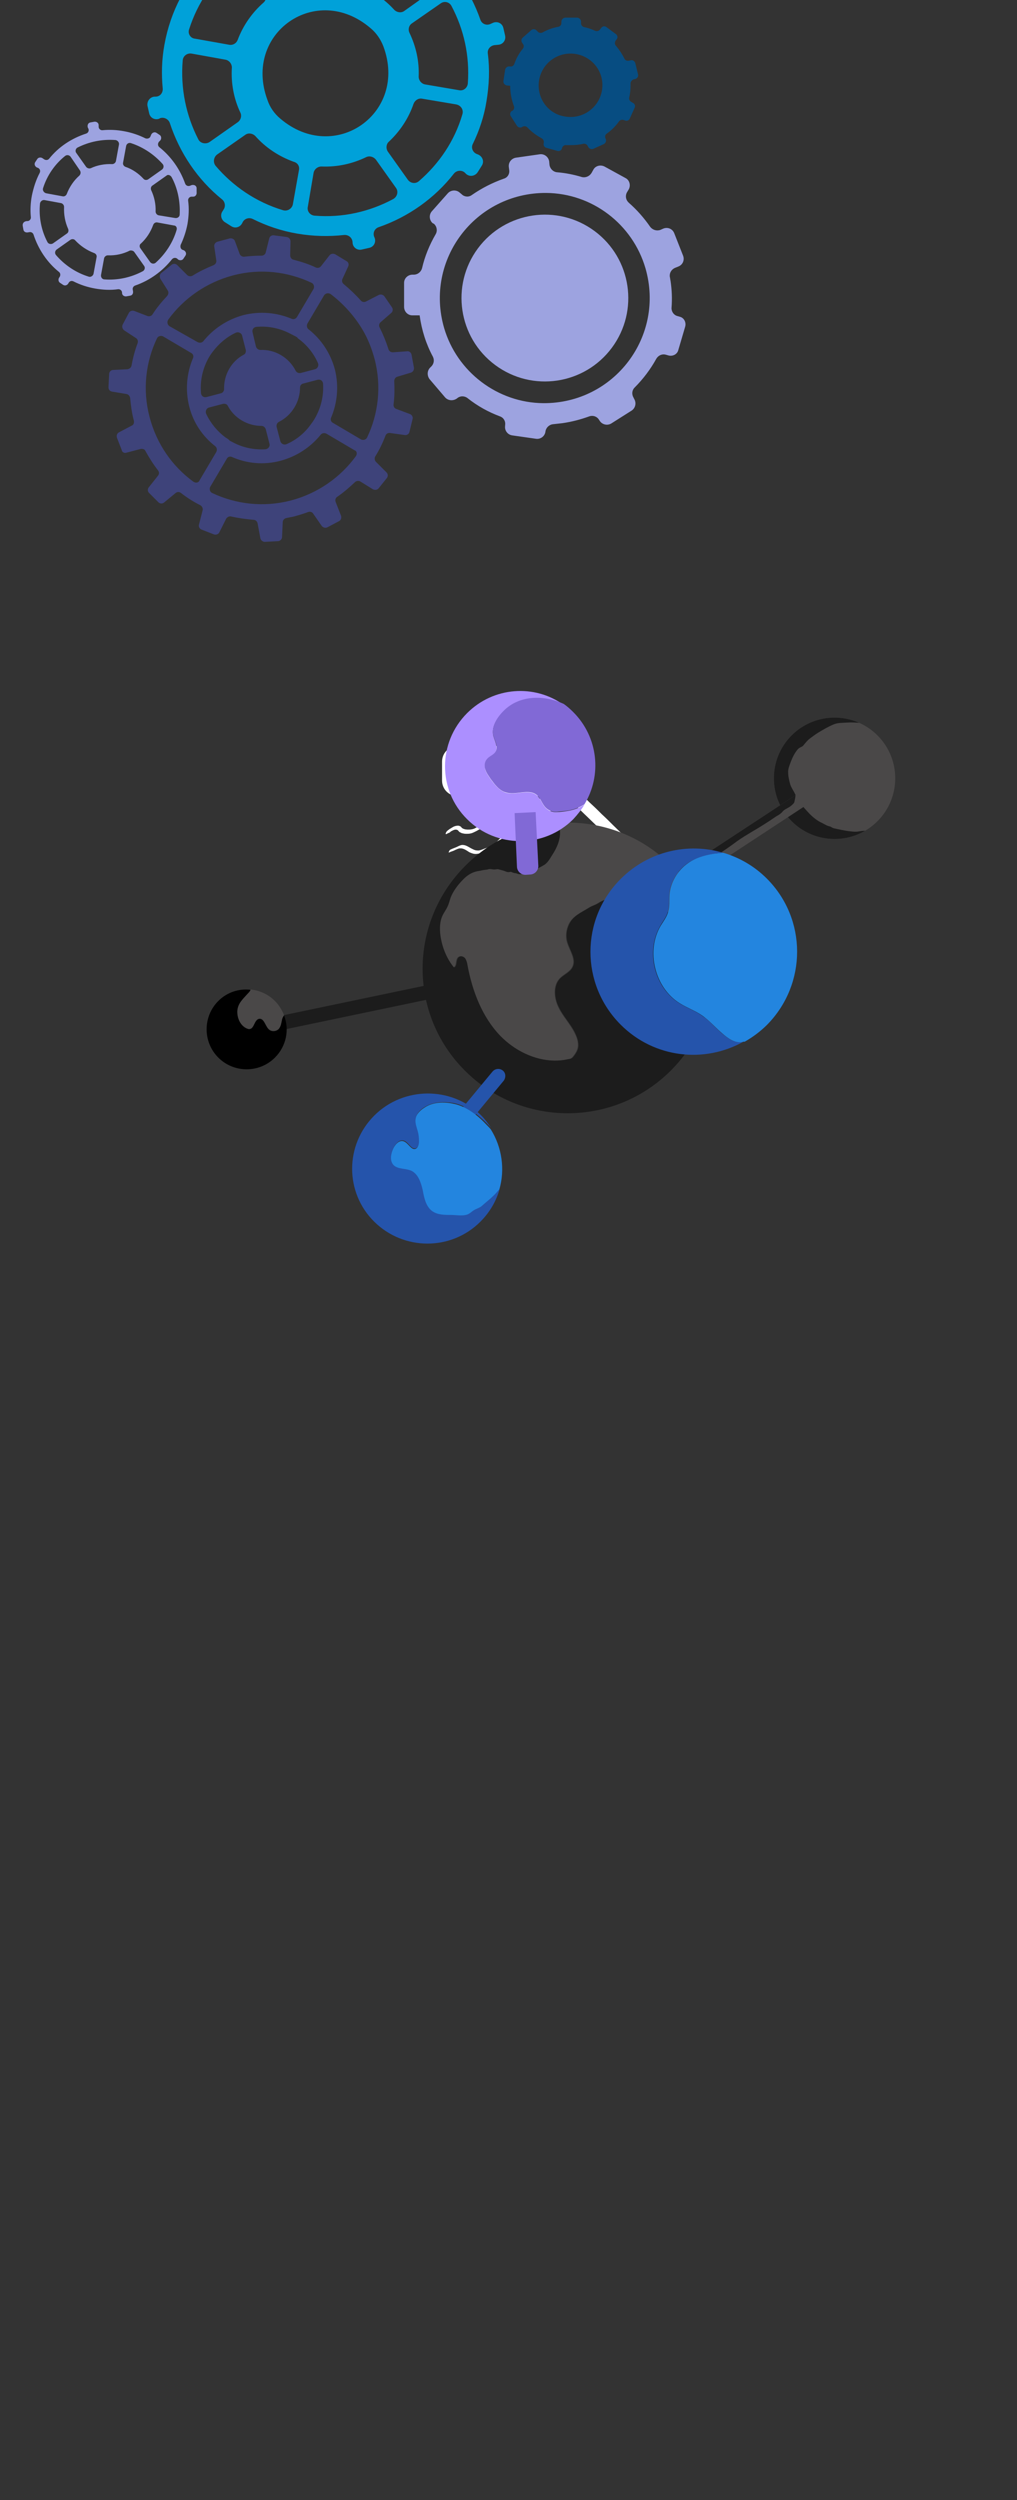 <?xml version="1.0" encoding="UTF-8" standalone="no"?>
<svg
   xmlns:dc="http://purl.org/dc/elements/1.1/"
   xmlns:cc="http://creativecommons.org/ns#"
   xmlns:rdf="http://www.w3.org/1999/02/22-rdf-syntax-ns#"
   xmlns:svg="http://www.w3.org/2000/svg"
   xmlns="http://www.w3.org/2000/svg"
   xmlns:xlink="http://www.w3.org/1999/xlink"
   xmlns:sodipodi="http://sodipodi.sourceforge.net/DTD/sodipodi-0.dtd"
   xmlns:inkscape="http://www.inkscape.org/namespaces/inkscape"
   viewBox="0 0 300 737.3"
   xml:space="preserve"
   version="1.1"
   id="svg388"
   sodipodi:docname="scienceTL.svg"
   width="300"
   height="737.3"
   inkscape:version="0.92.4 (5da689c313, 2019-01-14)"><rect x="0" y="0" width="300" height="737.3" fill="#333333" stroke="none"/><defs
     id="defs392" /><sodipodi:namedview
     pagecolor="#ffffff"
     bordercolor="#666666"
     borderopacity="1"
     objecttolerance="10"
     gridtolerance="10"
     guidetolerance="10"
     inkscape:pageopacity="0"
     inkscape:pageshadow="2"
     inkscape:window-width="1920"
     inkscape:window-height="1016"
     id="namedview390"
     showgrid="false"
     inkscape:zoom="0.9650482"
     inkscape:cx="725.48624"
     inkscape:cy="338.94736"
     inkscape:window-x="0"
     inkscape:window-y="36"
     inkscape:window-maximized="1"
     inkscape:current-layer="LH_Graphic" /><style
     id="style2">.st0{fill:#ededed;stroke:#25c7a1;stroke-miterlimit:10}.st1{fill:#2d75be}.st2{fill:#555d68}.st3{fill:#fff;stroke:#555d68;stroke-miterlimit:10}.st4{fill:#ededed}.st5{fill:#223242}.st10{fill:#009dd6}.st12{opacity:.49;fill:#01528a}.st13{opacity:.5;fill:#bae2f7}.st14{fill:#9da3e0}.st15{fill:#3e437a}.st16{fill:#00a1d9}.st17{fill:#074d82}.st19{fill:#7776ab}.st23{fill:#ba4044}.st24,.st25{fill:#fff}.st25{stroke:#fff;stroke-width:3.135;stroke-miterlimit:10}.st29{fill:#0971b7}.st32{fill-rule:evenodd;clip-rule:evenodd}.st32,.st33{fill:#c6d9fa}.st36,.st38{fill-rule:evenodd;clip-rule:evenodd;fill:#fff}.st38{fill:#1c1c1c}.st40{fill:#4a4848}.st43{fill:#2554ab}.st44{fill:#2385df}.st45{fill-rule:evenodd;clip-rule:evenodd;fill:#8169d6}.st46{fill:#ac8fff}.st52{fill:#61cfed}.st53{fill:#063169}.st54{fill:#007d3b}.st57{fill:#1652a1}.st59{fill:#e6e6e6}</style><g
     id="LH_Graphic"><path
       class="st14"
       d="m 127.7,105.2 c 0.5,1 0.3,2.2 -0.6,3 l -0.1,0.1 c -1,0.9 -1.1,2.4 -0.3,3.5 l 4.6,5.4 c 0.9,1 2.4,1.1 3.5,0.3 0.9,-0.8 2.2,-0.8 3.1,-0.1 2.9,2.3 6.1,4.1 9.6,5.4 1.1,0.4 1.7,1.5 1.5,2.6 v 0.2 c -0.2,1.3 0.7,2.6 2.1,2.8 l 7,1 c 1.3,0.2 2.6,-0.7 2.8,-2.1 v -0.1 c 0.2,-1.1 1.1,-2 2.3,-2.1 l 2.7,-0.3 c 2.8,-0.4 5.4,-1.1 7.9,-2 1.1,-0.4 2.3,0 2.9,1 l 0.2,0.3 c 0.7,1.1 2.2,1.5 3.4,0.8 l 6,-3.8 c 1.1,-0.7 1.5,-2.2 0.8,-3.4 l -0.2,-0.4 c -0.6,-1 -0.5,-2.2 0.3,-3 2.5,-2.5 4.7,-5.4 6.4,-8.5 0.6,-1 1.7,-1.5 2.8,-1.2 l 0.7,0.2 c 1.3,0.4 2.7,-0.3 3,-1.6 l 2,-6.8 c 0.4,-1.3 -0.3,-2.7 -1.6,-3 l -0.7,-0.2 c -1.1,-0.3 -1.8,-1.4 -1.7,-2.5 0.2,-2.6 0.1,-5.2 -0.3,-7.9 -0.1,-0.4 -0.1,-0.7 -0.2,-1.1 -0.2,-1.1 0.4,-2.2 1.5,-2.7 l 1,-0.4 c 1.3,-0.5 1.9,-1.9 1.4,-3.2 l -2.6,-6.6 c -0.5,-1.3 -1.9,-1.9 -3.2,-1.4 l -0.9,0.4 c -1.1,0.4 -2.3,0 -3,-0.9 -1.8,-2.6 -3.9,-5 -6.3,-7.1 -0.9,-0.8 -1.1,-2 -0.6,-3 l 0.6,-1 c 0.6,-1.2 0.2,-2.7 -1,-3.3 l -6.2,-3.4 c -1.2,-0.6 -2.7,-0.2 -3.3,1 l -0.5,0.9 c -0.6,1 -1.8,1.5 -2.9,1.2 -2.3,-0.7 -4.8,-1.2 -7.3,-1.4 -1.1,-0.1 -2,-1 -2.2,-2.1 L 162,47.6 c -0.2,-1.3 -1.4,-2.3 -2.8,-2.1 l -7,1 c -1.3,0.2 -2.3,1.4 -2.1,2.8 l 0.1,0.8 c 0.2,1.2 -0.5,2.3 -1.6,2.6 -3.4,1.2 -6.5,2.8 -9.4,4.8 -0.9,0.7 -2.2,0.6 -3,-0.2 l -0.6,-0.5 c -1,-0.9 -2.6,-0.8 -3.5,0.2 l -4.7,5.3 c -0.9,1 -0.8,2.6 0.2,3.5 L 128,66 c 0.9,0.8 1.1,2.1 0.5,3.1 -1.8,3.1 -3.2,6.5 -4,10 -0.3,1.1 -1.3,1.9 -2.4,1.9 h -0.4 c -1.4,0 -2.5,1.1 -2.5,2.4 v 7.1 c 0,1.4 1.1,2.5 2.4,2.5 h 2.2 v 0.1 c 0.6,4.3 1.9,8.4 3.9,12.1 z m 3.3,-8.5 c -5.8,-20.1 9.2,-39.9 30.1,-39.8 13.6,0.1 25.5,9.2 29.3,22.2 5.8,20.1 -9.2,39.9 -30.1,39.8 -13.5,-0.1 -25.5,-9.2 -29.3,-22.2 z"
       id="path253"
       inkscape:connector-curvature="0"
       style="fill:#9da3e0" /><circle
       transform="rotate(-53.453,160.72,87.865)"
       class="st14"
       cx="160.7"
       cy="87.9"
       r="24.6"
       id="circle255"
       style="fill:#9da3e0" /><path
       class="st15"
       d="m 37.3,133.5 4.2,-1.1 c 0.6,-0.1 1.2,0.1 1.4,0.6 1.1,2 2.3,3.9 3.7,5.7 0.4,0.5 0.4,1.1 0,1.6 l -2.7,3.4 c -0.4,0.5 -0.4,1.2 0.1,1.7 l 2.7,2.7 c 0.5,0.5 1.2,0.5 1.7,0.1 l 3.4,-2.8 c 0.5,-0.4 1.1,-0.4 1.6,0 1.8,1.4 3.7,2.6 5.7,3.6 0.5,0.3 0.8,0.9 0.7,1.4 l -1.1,4.3 c -0.2,0.6 0.2,1.3 0.8,1.5 l 3.6,1.4 c 0.6,0.2 1.3,0 1.6,-0.6 l 2,-4 c 0.3,-0.5 0.9,-0.8 1.4,-0.7 2.2,0.5 4.4,0.8 6.7,1 0.6,0 1.1,0.5 1.2,1.1 l 0.8,4.3 c 0.1,0.6 0.7,1.1 1.3,1.1 l 3.9,-0.2 c 0.6,0 1.2,-0.6 1.2,-1.2 l 0.2,-4.4 c 0,-0.6 0.5,-1.1 1,-1.2 0.8,-0.2 1.6,-0.3 2.4,-0.5 1.4,-0.4 2.8,-0.8 4.1,-1.3 0.6,-0.2 1.2,0 1.5,0.5 l 2.5,3.6 c 0.4,0.5 1.1,0.7 1.7,0.4 l 3.4,-1.8 c 0.6,-0.3 0.8,-1 0.6,-1.6 L 99,148 c -0.2,-0.6 0,-1.2 0.5,-1.5 1.9,-1.3 3.6,-2.8 5.2,-4.3 0.4,-0.4 1.1,-0.5 1.6,-0.2 l 3.7,2.3 c 0.6,0.3 1.3,0.2 1.7,-0.3 l 2.4,-3 c 0.4,-0.5 0.4,-1.2 -0.1,-1.7 l -3.1,-3.1 c -0.4,-0.4 -0.5,-1.1 -0.2,-1.6 1.2,-1.9 2.2,-4 3,-6.1 0.2,-0.6 0.8,-0.9 1.4,-0.8 l 4.3,0.6 c 0.6,0.1 1.3,-0.3 1.4,-1 l 0.9,-3.7 c 0.2,-0.6 -0.2,-1.3 -0.8,-1.5 l -4,-1.5 c -0.6,-0.2 -0.9,-0.8 -0.8,-1.4 0.3,-2.2 0.3,-4.5 0.2,-6.8 0,-0.6 0.3,-1.1 0.9,-1.3 l 4,-1.2 c 0.6,-0.2 1,-0.8 0.9,-1.5 l -0.7,-3.8 c -0.1,-0.6 -0.7,-1.1 -1.3,-1 l -4.2,0.3 c -0.6,0 -1.1,-0.3 -1.3,-0.9 -0.7,-2.2 -1.6,-4.4 -2.6,-6.4 -0.3,-0.5 -0.2,-1.2 0.3,-1.6 l 3.1,-2.7 c 0.5,-0.4 0.6,-1.2 0.2,-1.7 l -2.2,-3.2 C 113,86.9 112.3,86.7 111.7,87 l -3.7,1.9 c -0.5,0.3 -1.2,0.2 -1.6,-0.3 -1.5,-1.7 -3.2,-3.3 -5,-4.8 -0.5,-0.4 -0.6,-1 -0.4,-1.5 l 1.7,-3.7 C 103,78 102.8,77.3 102.2,77 l -3.3,-2 c -0.6,-0.3 -1.3,-0.2 -1.7,0.3 l -2.5,3.2 c -0.4,0.5 -1,0.6 -1.5,0.4 -2.1,-1 -4.3,-1.7 -6.6,-2.3 -0.6,-0.1 -1,-0.7 -1,-1.3 l 0.1,-4.1 c 0,-0.7 -0.5,-1.2 -1.1,-1.3 l -3.8,-0.5 c -0.6,-0.1 -1.3,0.3 -1.4,1 l -1,4 c -0.1,0.6 -0.7,1 -1.2,1 -1.7,0 -3.4,0.1 -5.1,0.3 -0.6,0.1 -1.2,-0.3 -1.4,-0.8 l -1.4,-3.8 c -0.2,-0.6 -0.9,-0.9 -1.5,-0.8 l -3.7,1 c -0.6,0.2 -1,0.8 -0.9,1.4 l 0.6,4.1 c 0.1,0.6 -0.2,1.1 -0.8,1.4 -2.2,0.9 -4.3,1.9 -6.2,3.1 -0.5,0.3 -1.2,0.2 -1.6,-0.2 l -2.9,-2.9 c -0.5,-0.5 -1.2,-0.5 -1.7,-0.1 l -3,2.4 c -0.5,0.4 -0.6,1.1 -0.3,1.7 l 2.2,3.5 c 0.3,0.5 0.2,1.1 -0.2,1.6 -1.6,1.7 -3.1,3.5 -4.3,5.4 -0.3,0.5 -1,0.7 -1.5,0.5 l -3.9,-1.5 c -0.6,-0.2 -1.3,0 -1.6,0.6 l -1.8,3.4 c -0.3,0.6 -0.1,1.3 0.4,1.7 l 3.5,2.3 c 0.5,0.3 0.7,0.9 0.5,1.5 -0.8,2.1 -1.4,4.4 -1.8,6.6 -0.1,0.6 -0.6,1 -1.2,1.1 l -4.2,0.2 c -0.7,0 -1.2,0.6 -1.2,1.2 l -0.2,3.9 c 0,0.7 0.4,1.2 1.1,1.3 l 4.2,0.7 c 0.6,0.1 1,0.6 1.1,1.2 0.2,2.2 0.5,4.5 1.1,6.7 0.1,0.6 -0.1,1.2 -0.6,1.4 l -3.8,2 c -0.6,0.3 -0.8,1 -0.6,1.6 l 1.4,3.6 c 0.1,0.7 0.8,1 1.4,0.8 z M 66.5,129 c -2.4,-1.8 -4.4,-4.2 -5.7,-7 -0.3,-0.7 0.1,-1.6 0.8,-1.8 l 4.2,-1.1 c 0.6,-0.1 1.2,0.1 1.4,0.6 1.9,3.6 5.8,5.9 9.9,5.9 0.6,0 1.1,0.4 1.3,1 l 1.1,4.3 c 0.2,0.8 -0.4,1.5 -1.2,1.6 -3.1,0.2 -6.2,-0.4 -8.9,-1.7 -0.1,-0.1 -0.3,-0.1 -0.4,-0.2 -0.1,-0.1 -0.3,-0.1 -0.4,-0.2 -0.1,-0.1 -0.2,-0.1 -0.4,-0.2 -0.1,-0.1 -0.2,-0.1 -0.4,-0.2 -0.3,-0.4 -0.8,-0.7 -1.3,-1 z m 18,2 c -0.7,0.3 -1.6,-0.1 -1.8,-0.9 l -1.1,-4.2 c -0.1,-0.6 0.1,-1.2 0.7,-1.5 3.8,-1.9 6.2,-5.9 6.2,-10.1 0,-0.6 0.4,-1.1 1,-1.2 l 4.2,-1.1 c 0.8,-0.2 1.5,0.3 1.6,1.1 0.2,3.1 -0.4,6.2 -1.7,8.9 -0.5,1.1 -1.1,2.1 -1.8,3 -1.8,2.6 -4.3,4.7 -7.3,6 z m 3.4,-31.2 c 2.5,1.8 4.6,4.3 5.9,7.3 0.3,0.7 -0.1,1.6 -0.9,1.8 l -4.2,1.1 c -0.6,0.1 -1.2,-0.1 -1.5,-0.7 -2,-3.9 -6.1,-6.3 -10.4,-6.1 -0.6,0 -1.1,-0.4 -1.3,-1 l -1,-4.2 c -0.2,-0.8 0.3,-1.5 1.1,-1.6 3.2,-0.3 6.4,0.3 9.2,1.6 l 1.2,0.6 c 0.1,0.1 0.3,0.1 0.4,0.2 0.1,0.1 0.2,0.1 0.4,0.2 0.1,0.1 0.2,0.1 0.4,0.2 0.1,0.1 0.2,0.2 0.4,0.2 0.1,0.2 0.2,0.3 0.3,0.4 z m -22.8,16.2 -4.2,1.1 c -0.8,0.2 -1.5,-0.3 -1.6,-1.1 -0.3,-3.2 0.3,-6.4 1.6,-9.2 0.5,-1.1 1.1,-2.1 1.8,-3 1.8,-2.4 4.1,-4.4 6.9,-5.7 0.7,-0.3 1.6,0.1 1.8,0.8 l 1.1,4.3 c 0.1,0.6 -0.1,1.2 -0.6,1.4 -3.7,2 -5.9,5.9 -5.8,10.2 0,0.5 -0.4,1.1 -1,1.2 z M 50,96.2 c -0.6,-0.4 -0.8,-1.2 -0.4,-1.9 4.5,-6.2 11.2,-11 19.2,-13.1 8,-2.1 16.1,-1.1 23.1,2.2 0.7,0.3 0.9,1.2 0.6,1.8 l -4.9,8.3 C 87.3,94 86.6,94.3 86,94 81.7,92.2 76.8,91.7 71.9,92.9 67,94.2 62.9,97 60,100.6 c -0.4,0.5 -1.1,0.6 -1.7,0.3 z m 57.1,1.3 c 1.5,2.6 2.6,5.4 3.4,8.4 2.1,8 1.1,16.2 -2.2,23.1 -0.3,0.7 -1.2,0.9 -1.8,0.6 l -8.3,-4.9 c -0.6,-0.3 -0.8,-1 -0.5,-1.6 1.8,-4.3 2.3,-9.2 1.1,-14.1 C 97.5,104.1 94.7,100 91,97.1 90.5,96.7 90.4,96 90.7,95.4 l 4.9,-8.3 c 0.4,-0.6 1.2,-0.8 1.9,-0.4 3.7,2.8 7.1,6.5 9.6,10.8 m -2.1,37 c -4.5,6.2 -11.2,11 -19.2,13.1 -8.1,2.1 -16.2,1.1 -23.2,-2.2 -0.7,-0.3 -0.9,-1.2 -0.6,-1.8 l 4.9,-8.3 c 0.3,-0.6 1,-0.8 1.6,-0.5 4.3,1.9 9.3,2.4 14.2,1.1 4.9,-1.3 9,-4.1 11.9,-7.7 0.4,-0.5 1.1,-0.6 1.7,-0.3 l 8.3,4.9 c 0.7,0.2 0.8,1.1 0.4,1.7 z m -47.9,7.6 c -6.2,-4.5 -10.9,-11.1 -13,-19.2 -2.1,-8 -1.1,-16.2 2.2,-23.1 0.3,-0.7 1.2,-0.9 1.8,-0.6 l 8.3,4.9 c 0.6,0.3 0.8,1 0.5,1.6 -1.8,4.3 -2.3,9.2 -1.1,14.1 1.2,4.9 4,8.9 7.7,11.8 0.5,0.4 0.6,1.1 0.3,1.7 l -4.9,8.3 c -0.3,0.8 -1.1,0.9 -1.8,0.5 z"
       id="path257"
       inkscape:connector-curvature="0"
       style="fill:#3e437a" /><path
       class="st16"
       d="m 43.5,31.2 0.5,2.2 c 0.3,1.4 1.7,2.1 3,1.6 l 0.1,-0.1 c 1.2,-0.5 2.6,0.2 3,1.4 2.9,8.8 8.2,16.7 15.4,22.5 1,0.8 1.1,2.3 0.3,3.2 v 0.1 c -0.9,1 -0.7,2.6 0.5,3.4 l 1.9,1.2 c 1.2,0.8 2.7,0.3 3.3,-1 0.5,-1.2 1.9,-1.7 3.1,-1.1 4,2 8.4,3.5 13.1,4.3 4.7,0.8 9.3,0.9 13.8,0.4 1.3,-0.1 2.4,0.8 2.5,2.1 v 0.2 c 0.1,1.4 1.4,2.3 2.7,2 l 2.2,-0.5 c 1.4,-0.3 2.1,-1.7 1.6,-3 l -0.1,-0.2 c -0.5,-1.2 0.1,-2.5 1.3,-2.9 8.7,-3 16.5,-8.5 22.2,-15.8 0.8,-1 2.3,-1.1 3.2,-0.3 l 0.4,0.4 c 1,0.9 2.6,0.7 3.4,-0.5 l 1.2,-1.9 c 0.8,-1.2 0.3,-2.7 -1,-3.3 l -0.5,-0.2 c -1.2,-0.5 -1.7,-1.9 -1.1,-3 1.9,-3.9 3.3,-8.1 4,-12.5 0.8,-4.8 1,-9.5 0.4,-14.1 -0.2,-1.3 0.8,-2.4 2.1,-2.5 l 1,-0.1 c 1.4,-0.1 2.3,-1.4 2,-2.7 l -0.5,-2.2 c -0.3,-1.4 -1.7,-2.1 -3,-1.6 l -0.9,0.4 c -1.2,0.5 -2.5,-0.1 -2.9,-1.3 -3,-8.6 -8.4,-16.3 -15.5,-22 -1,-0.8 -1.1,-2.3 -0.3,-3.2 l 0.8,-0.9 c 0.9,-1 0.7,-2.6 -0.5,-3.4 l -1.9,-1.2 c -1.2,-0.8 -2.7,-0.3 -3.3,1 l -0.5,1.1 c -0.5,1.2 -1.9,1.7 -3.1,1.1 -4,-2 -8.3,-3.4 -13,-4.2 -4.4,-0.8 -8.7,-0.9 -12.9,-0.5 -1.3,0.1 -2.4,-0.8 -2.4,-2.1 L 89,-29.6 c -0.1,-1.4 -1.4,-2.3 -2.7,-2.1 l -2.3,0.5 c -1.4,0.3 -2.1,1.7 -1.6,3 l 0.4,0.9 c 0.5,1.2 -0.2,2.6 -1.4,2.9 -8.7,2.8 -16.5,8 -22.4,15.1 -0.8,1 -2.3,1.1 -3.2,0.2 l -0.6,-0.5 c -1,-0.9 -2.6,-0.7 -3.4,0.5 l -1.2,1.9 c -0.8,1.2 -0.3,2.7 1,3.3 l 0.5,0.2 c 1.2,0.5 1.7,1.9 1.1,3.1 -2.2,4.2 -3.8,8.8 -4.7,13.8 -0.8,4.4 -0.9,8.7 -0.5,12.9 0.1,1.3 -0.8,2.4 -2.1,2.4 h -0.3 c -1.4,0.1 -2.3,1.4 -2.1,2.7 z M 55.8,8.6 c 2.5,-7.8 7.1,-14.5 13.2,-19.5 1,-0.8 2.5,-0.6 3.3,0.4 l 5.8,8.3 c 0.7,0.9 0.5,2.2 -0.4,3 -3.3,2.9 -6,6.7 -7.6,11 -0.4,1 -1.4,1.6 -2.5,1.4 L 57.5,11.4 C 56.2,11.3 55.3,9.9 55.8,8.6 Z m 26,-13 -5.9,-8.4 c -0.8,-1.1 -0.4,-2.7 0.8,-3.3 6.9,-3.5 14.7,-5.2 22.9,-4.4 1.3,0.1 2.2,1.3 2,2.6 l -1.8,10 c -0.2,1.1 -1.2,1.9 -2.3,1.8 -4.6,-0.3 -9,0.6 -13,2.4 -0.9,0.5 -2.1,0.2 -2.7,-0.7 z m 22.3,-2.4 1.8,-10.1 c 0.2,-1.3 1.6,-2.2 2.9,-1.8 7.6,2.4 14.2,6.9 19.2,12.7 0.9,1 0.7,2.5 -0.4,3.3 l -8.3,5.9 c -0.9,0.7 -2.2,0.5 -3,-0.3 -2.9,-3.2 -6.6,-5.7 -10.7,-7.2 -1.1,-0.4 -1.7,-1.5 -1.5,-2.5 z m 6.8,53.9 5.9,8.3 c 0.8,1.1 0.4,2.6 -0.8,3.3 -6.9,3.7 -14.9,5.6 -23.2,4.9 -1.3,-0.1 -2.3,-1.3 -2,-2.6 l 1.7,-10 c 0.2,-1.1 1.2,-1.9 2.3,-1.9 4.7,0.2 9.2,-0.8 13.3,-2.8 0.9,-0.4 2.1,-0.1 2.8,0.8 z m -22.7,3 -1.8,10.1 C 86.2,61.5 84.8,62.4 83.5,62 75.5,59.6 68.7,54.9 63.6,48.9 62.8,47.9 63,46.4 64,45.6 l 8.3,-5.8 c 0.9,-0.7 2.2,-0.5 3,0.3 3,3.4 6.9,6 11.3,7.6 1.2,0.3 1.8,1.3 1.6,2.4 z M 78.9,29.5 C 71.6,9.8 93.3,-5.4 109.3,8.3 c 1.7,1.4 3,3.3 3.8,5.4 C 120.4,33.4 98.7,48.6 82.7,35 80.9,33.5 79.6,31.6 78.9,29.5 Z M 133.2,1.8 c 3.6,6.8 5.4,14.6 4.8,22.8 -0.1,1.3 -1.3,2.3 -2.6,2 l -10,-1.7 c -1.1,-0.2 -1.9,-1.2 -1.9,-2.3 0.2,-4.6 -0.8,-8.9 -2.7,-12.9 -0.5,-1 -0.2,-2.2 0.7,-2.8 L 130,1 c 1.1,-0.8 2.6,-0.4 3.2,0.8 z m 3.2,31.9 c -2.3,7.9 -6.9,14.6 -12.8,19.7 -1,0.9 -2.5,0.7 -3.3,-0.4 l -5.9,-8.3 c -0.6,-0.9 -0.5,-2.2 0.3,-2.9 3.2,-3 5.8,-6.8 7.3,-11.2 0.4,-1 1.4,-1.7 2.5,-1.5 l 10.1,1.7 c 1.4,0.3 2.2,1.6 1.8,2.9 z m -77.9,7.4 c -3.6,-7 -5.3,-15 -4.6,-23.3 0.1,-1.3 1.3,-2.2 2.6,-2 l 10,1.8 c 1.1,0.2 1.9,1.2 1.9,2.3 -0.3,4.7 0.6,9.3 2.5,13.3 0.5,1 0.1,2.2 -0.7,2.8 l -8.4,5.9 c -1.1,0.7 -2.7,0.4 -3.3,-0.8 z"
       id="path259"
       inkscape:connector-curvature="0"
       style="fill:#00a1d9" /><path
       class="st14"
       d="m 6.7,66.6 0.2,1.1 c 0.1,0.7 0.8,1 1.5,0.8 h 0.1 c 0.6,-0.2 1.2,0.1 1.4,0.7 1.4,4.3 4,8.2 7.5,11 0.5,0.4 0.5,1.1 0.1,1.6 -0.4,0.5 -0.3,1.3 0.2,1.6 l 0.9,0.6 c 0.6,0.4 1.3,0.1 1.6,-0.5 0.3,-0.6 0.9,-0.8 1.5,-0.5 2,1 4.1,1.7 6.4,2.1 2.3,0.4 4.6,0.5 6.7,0.2 0.6,-0.1 1.2,0.4 1.2,1 v 0.1 c 0,0.7 0.7,1.1 1.3,1 l 1.1,-0.2 c 0.7,-0.1 1,-0.8 0.8,-1.5 v -0.1 c -0.2,-0.6 0.1,-1.2 0.7,-1.4 4.3,-1.5 8,-4.2 10.8,-7.7 0.4,-0.5 1.1,-0.6 1.6,-0.2 l 0.2,0.2 c 0.5,0.4 1.3,0.3 1.6,-0.2 l 0.6,-0.9 c 0.4,-0.6 0.1,-1.3 -0.5,-1.6 l -0.3,-0.1 c -0.6,-0.2 -0.8,-0.9 -0.6,-1.5 0.9,-1.9 1.6,-4 2,-6.1 0.4,-2.3 0.5,-4.7 0.2,-6.9 -0.1,-0.6 0.4,-1.2 1,-1.2 H 57 c 0.7,0 1.1,-0.7 1,-1.3 v -1.3 c -0.1,-0.7 -0.8,-1 -1.5,-0.8 L 56,54.8 C 55.4,55 54.8,54.7 54.6,54.1 53.1,49.9 50.5,46.2 47,43.4 46.5,43 46.5,42.3 46.9,41.8 l 0.4,-0.4 c 0.4,-0.5 0.3,-1.3 -0.2,-1.6 l -0.9,-0.6 c -0.6,-0.4 -1.3,-0.1 -1.6,0.5 l -0.2,0.5 c -0.2,0.6 -0.9,0.8 -1.5,0.6 -2,-1 -4.1,-1.7 -6.3,-2.1 -2.1,-0.4 -4.3,-0.5 -6.3,-0.3 -0.6,0.1 -1.2,-0.4 -1.2,-1 v -0.5 c 0,-0.7 -0.7,-1.1 -1.3,-1 l -1.1,0.2 c -0.7,0.1 -1,0.8 -0.8,1.5 l 0.2,0.4 c 0.2,0.6 -0.1,1.2 -0.7,1.4 -4.3,1.4 -8.1,3.9 -10.9,7.4 -0.4,0.5 -1.1,0.5 -1.6,0.1 L 12.6,46.7 C 12.1,46.3 11.3,46.4 11,46.9 l -0.6,0.9 c -0.4,0.6 -0.1,1.3 0.5,1.6 l 0.3,0.1 c 0.6,0.3 0.8,0.9 0.5,1.5 -1.1,2.1 -1.8,4.3 -2.3,6.7 C 9,59.8 8.9,62 9.1,64 c 0.1,0.6 -0.4,1.2 -1,1.2 H 7.9 C 7,65.3 6.6,65.9 6.7,66.6 Z m 6,-11.1 c 1.2,-3.8 3.5,-7.1 6.5,-9.5 0.5,-0.4 1.2,-0.3 1.6,0.2 l 2.8,4.1 c 0.3,0.5 0.2,1.1 -0.2,1.5 -1.6,1.4 -2.9,3.3 -3.7,5.4 -0.2,0.5 -0.7,0.8 -1.2,0.7 L 13.6,57 c -0.7,-0.2 -1.1,-0.9 -0.9,-1.5 z m 12.7,-6.3 -2.9,-4.1 c -0.4,-0.5 -0.2,-1.3 0.4,-1.6 3.4,-1.7 7.2,-2.5 11.2,-2.2 0.6,0.1 1.1,0.7 1,1.3 l -0.9,4.9 c -0.1,0.5 -0.6,0.9 -1.1,0.9 -2.2,-0.1 -4.4,0.3 -6.3,1.2 -0.5,0.2 -1.1,0 -1.4,-0.4 z M 36.3,48 37.2,43.1 c 0.1,-0.7 0.8,-1.1 1.4,-0.9 3.7,1.2 6.9,3.4 9.4,6.2 0.4,0.5 0.3,1.2 -0.2,1.6 l -4.1,2.9 C 43.2,53.2 42.6,53.1 42.3,52.7 40.9,51.2 39.1,49.9 37,49.2 36.5,49 36.2,48.5 36.3,48 Z m 3.3,26.3 2.9,4.1 c 0.4,0.5 0.2,1.3 -0.4,1.6 -3.4,1.8 -7.3,2.7 -11.3,2.4 -0.6,0 -1.1,-0.6 -1,-1.3 l 0.9,-4.9 c 0.1,-0.5 0.6,-0.9 1.1,-0.9 2.3,0.1 4.5,-0.4 6.5,-1.4 0.4,-0.1 1,0 1.3,0.4 z m -11.1,1.5 -0.9,4.9 c -0.1,0.6 -0.8,1.1 -1.4,0.9 C 22.3,80.4 19,78.1 16.5,75.2 16.1,74.7 16.2,74 16.7,73.6 l 4.1,-2.9 c 0.5,-0.3 1.1,-0.2 1.4,0.2 1.5,1.6 3.4,2.9 5.5,3.7 0.6,0.2 0.9,0.7 0.8,1.2 z M 50.6,52.2 c 1.8,3.3 2.6,7.2 2.4,11.1 0,0.6 -0.6,1.1 -1.3,1 L 46.8,63.5 C 46.3,63.4 45.9,62.9 45.9,62.4 46,60.2 45.5,58 44.6,56.1 44.4,55.6 44.5,55 45,54.7 l 4.1,-2.9 c 0.4,-0.4 1.1,-0.2 1.5,0.4 z m 1.5,15.6 c -1.1,3.8 -3.4,7.2 -6.2,9.7 -0.5,0.4 -1.2,0.3 -1.6,-0.2 l -2.9,-4.1 c -0.3,-0.4 -0.3,-1.1 0.2,-1.4 1.6,-1.5 2.8,-3.3 3.6,-5.5 0.2,-0.5 0.7,-0.8 1.2,-0.7 l 4.9,0.9 c 0.6,0 1,0.6 0.8,1.3 z M 14,71.4 C 12.2,68 11.4,64 11.8,60 c 0.1,-0.6 0.7,-1.1 1.3,-1 l 4.9,0.9 c 0.5,0.1 0.9,0.6 0.9,1.1 -0.1,2.3 0.3,4.5 1.2,6.5 0.2,0.5 0.1,1.1 -0.4,1.4 l -4.1,2.9 C 15.1,72.1 14.3,72 14,71.4 Z"
       id="path261"
       inkscape:connector-curvature="0"
       style="fill:#9da3e0" /><path
       class="st17"
       d="m 151.6,31.3 c 0.2,0.5 0,1.1 -0.5,1.4 H 151 c -0.5,0.3 -0.7,1.1 -0.3,1.6 l 1.8,2.8 c 0.3,0.5 1.1,0.7 1.6,0.3 0.5,-0.3 1.1,-0.2 1.5,0.2 1.2,1.3 2.6,2.3 4.2,3.2 0.5,0.3 0.7,0.8 0.6,1.3 v 0.1 c -0.2,0.6 0.2,1.3 0.8,1.4 l 3.2,0.9 c 0.6,0.2 1.3,-0.2 1.4,-0.8 v -0.1 c 0.2,-0.5 0.7,-0.9 1.2,-0.8 h 1.3 c 1.3,0 2.6,-0.1 3.8,-0.4 0.5,-0.1 1.1,0.2 1.3,0.7 l 0.1,0.2 c 0.3,0.6 1,0.8 1.5,0.6 l 3.1,-1.4 c 0.6,-0.3 0.8,-1 0.6,-1.5 l -0.1,-0.2 c -0.2,-0.5 -0.1,-1.1 0.4,-1.4 1.4,-1 2.6,-2.2 3.6,-3.6 0.3,-0.4 0.9,-0.6 1.4,-0.4 l 0.3,0.1 c 0.6,0.3 1.3,0 1.5,-0.6 l 1.4,-3.1 c 0.3,-0.6 0,-1.3 -0.6,-1.5 l -0.3,-0.2 c -0.5,-0.2 -0.8,-0.8 -0.7,-1.3 0.3,-1.2 0.4,-2.4 0.4,-3.7 v -0.5 c 0,-0.5 0.4,-1 0.9,-1.2 l 0.5,-0.1 c 0.6,-0.2 1,-0.8 0.8,-1.4 l -0.8,-3.3 c -0.2,-0.6 -0.8,-1 -1.4,-0.8 l -0.5,0.1 c -0.5,0.1 -1.1,-0.1 -1.3,-0.6 -0.7,-1.4 -1.5,-2.6 -2.5,-3.8 -0.4,-0.4 -0.4,-1 -0.1,-1.5 l 0.3,-0.4 c 0.4,-0.5 0.3,-1.2 -0.3,-1.6 l -2.7,-2 c -0.5,-0.4 -1.2,-0.3 -1.6,0.3 L 177,8.7 c -0.3,0.4 -0.9,0.6 -1.4,0.4 C 174.5,8.6 173.4,8.2 172.3,8 171.8,7.9 171.4,7.4 171.4,6.9 V 6.4 c 0,-0.6 -0.5,-1.2 -1.2,-1.2 h -3.4 c -0.6,0 -1.2,0.5 -1.2,1.2 v 0.4 c 0,0.6 -0.4,1 -0.9,1.1 -1.7,0.3 -3.3,0.9 -4.7,1.7 -0.5,0.2 -1.1,0.1 -1.4,-0.3 L 158.3,9 c -0.4,-0.5 -1.2,-0.5 -1.6,-0.1 l -2.5,2.2 c -0.5,0.4 -0.5,1.2 -0.1,1.6 l 0.1,0.2 c 0.4,0.4 0.4,1 0,1.5 -1.1,1.3 -1.9,2.8 -2.5,4.5 -0.2,0.5 -0.7,0.8 -1.2,0.7 h -0.2 c -0.6,-0.1 -1.2,0.4 -1.3,1 l -0.5,3.3 c -0.1,0.6 0.4,1.2 1,1.3 l 1,0.1 c 0,2.1 0.4,4.1 1.1,6 z m 7.4,-4.7 c -0.9,-6.3 4.4,-11.6 10.7,-10.7 4.1,0.6 7.3,3.8 7.9,7.8 0.9,6.3 -4.4,11.6 -10.7,10.7 -4.1,-0.5 -7.3,-3.7 -7.9,-7.8 z"
       id="path263"
       inkscape:connector-curvature="0"
       style="fill:#074d82" /><path
       class="st36"
       d="M 164.9,234.8 H 135 c -2.5,0 -4.6,-2 -4.6,-4.6 v -5.6 c 0,-2.5 2,-4.6 4.6,-4.6 h 29.9 c 2.5,0 4.6,2 4.6,4.6 v 5.6 c 0,2.6 -2.1,4.6 -4.6,4.6 z"
       id="path265"
       inkscape:connector-curvature="0"
       style="clip-rule:evenodd;fill:#ffffff;fill-rule:evenodd" /><path
       class="st24"
       d="m 131.9,245.9 c 0.1,-0.1 0.2,-0.2 0.3,-0.2 0,0 0.1,-0.1 0.1,0 0.1,0 0.1,-0.1 0.2,-0.1 0.2,-0.1 0.4,-0.3 0.5,-0.4 0.4,-0.2 0.7,-0.4 1.1,-0.5 0.4,-0.1 0.9,0 1.1,0.3 0.1,0.1 0.2,0.3 0.4,0.4 l 0.6,0.3 c 0.4,0.1 0.8,0.2 1.3,0.2 0.4,0 0.9,0 1.3,-0.1 0.5,-0.1 0.9,-0.3 1.3,-0.5 l 0.6,-0.3 c 0.2,-0.1 0.3,-0.2 0.5,-0.3 0.4,-0.2 0.8,-0.3 1.2,-0.2 0.4,0 0.7,0.2 1,0.4 0.7,0.5 1.3,1.2 2.1,1.4 0.4,0.1 0.9,0 1.3,-0.1 0.4,-0.1 0.8,-0.2 1.2,-0.4 0.9,-0.3 1.7,-0.7 2.5,-1 0.9,-0.3 1.9,-0.3 2.8,0 0.4,0.1 0.7,0.4 1.1,0.6 0.4,0.2 0.8,0.3 1.3,0.3 h 0.7 c 0.3,0 0.5,-0.3 0.7,-0.6 0.1,-0.1 0.3,-0.6 0,-0.6 -0.5,0 -0.9,0.1 -1.4,0 -0.4,-0.1 -0.7,-0.4 -1.1,-0.6 -0.9,-0.5 -1.9,-0.6 -2.8,-0.4 -0.9,0.2 -1.8,0.6 -2.6,0.9 -0.4,0.2 -0.8,0.3 -1.3,0.4 -0.4,0.1 -0.8,0.3 -1.2,0.3 -0.4,0 -0.8,-0.1 -1.2,-0.3 -0.4,-0.2 -0.7,-0.5 -1,-0.8 -0.3,-0.2 -0.6,-0.5 -1,-0.6 -0.4,-0.2 -0.8,-0.2 -1.2,-0.1 -0.5,0.1 -0.9,0.3 -1.3,0.5 l -0.6,0.3 c -0.2,0.1 -0.3,0.2 -0.6,0.3 -0.8,0.3 -1.7,0.3 -2.5,0.2 -0.4,-0.1 -0.8,-0.2 -1.1,-0.5 -0.1,-0.1 -0.2,-0.3 -0.4,-0.4 -0.2,-0.1 -0.4,-0.2 -0.7,-0.2 -0.4,0 -0.9,0.1 -1.3,0.3 -0.4,0.2 -0.8,0.5 -1.2,0.7 -0.1,0.1 -0.2,0.2 -0.4,0.3 0,0 -0.1,0.1 0,0 l -0.1,0.1 c -0.3,0.2 -0.5,0.5 -0.6,0.8 0,0.1 -0.1,0.2 0,0.3 0.2,0 0.3,-0.1 0.4,-0.1 z m 0.6,5.5 c 0.6,-0.3 1.2,-0.4 1.7,-0.7 0.5,-0.2 1,-0.5 1.5,-0.5 1,-0.1 1.9,0.6 2.7,1.1 0.4,0.2 0.9,0.4 1.4,0.5 0.6,0.1 1.1,0 1.6,-0.1 1.1,-0.3 2.1,-0.9 3.2,-1 0.5,0 1.2,0 1.7,0.2 0.6,0.2 1.1,0.7 1.7,0.8 0.1,0 0.2,-0.1 0.3,-0.2 0.1,-0.1 0.3,-0.3 0.3,-0.4 0.1,-0.1 0.3,-0.5 0,-0.6 -0.5,-0.1 -1,-0.5 -1.5,-0.7 -0.5,-0.2 -0.9,-0.2 -1.4,-0.2 -1.2,0 -2.3,0.5 -3.4,0.9 -0.5,0.2 -1,0.4 -1.6,0.3 -0.5,0 -0.9,-0.2 -1.3,-0.4 -0.9,-0.4 -1.7,-1.1 -2.7,-1.2 -0.6,-0.1 -1.2,0.2 -1.8,0.5 -0.6,0.3 -1.3,0.5 -1.9,0.8 -0.3,0.1 -0.5,0.4 -0.6,0.7 0,0.1 -0.1,0.2 -0.1,0.3 0,-0.1 0.1,-0.1 0.2,-0.1 z m 34.5,-16.7 0.6,0.6 1.6,1.6 2.4,2.4 c 1,1 2,1.9 3,2.9 1.1,1.1 2.2,2.1 3.3,3.2 1.1,1.1 2.2,2.2 3.3,3.2 1,1 2,2 3.1,3 0.9,0.8 1.7,1.7 2.6,2.5 0.6,0.6 1.2,1.2 1.9,1.8 l 0.9,0.9 c 0.2,0.2 0.5,0 0.7,-0.1 0.3,-0.2 0.7,-0.5 0.9,-0.8 0.2,-0.3 0.5,-0.7 0.6,-1.1 0.1,-0.2 0.1,-0.5 -0.1,-0.7 l -0.6,-0.6 -1.6,-1.6 -2.4,-2.4 c -1,-1 -2,-1.9 -3,-2.9 -1.1,-1.1 -2.2,-2.1 -3.3,-3.2 -1.1,-1.1 -2.2,-2.2 -3.3,-3.2 -1,-1 -2,-2 -3.1,-3 -0.9,-0.8 -1.7,-1.7 -2.6,-2.5 -0.6,-0.6 -1.2,-1.2 -1.9,-1.8 l -0.9,-0.9 c -0.2,-0.2 -0.5,0 -0.7,0.1 -0.3,0.2 -0.7,0.5 -0.9,0.8 -0.2,0.3 -0.5,0.7 -0.6,1.1 0,0.2 -0.1,0.5 0.1,0.7 z"
       id="path267"
       inkscape:connector-curvature="0"
       style="fill:#ffffff" /><path
       transform="rotate(45.001,156.319,241.886)"
       class="st36"
       d="m 153.9,230.2 h 4.8 v 23.3 h -4.8 z"
       id="path269"
       inkscape:connector-curvature="0"
       style="clip-rule:evenodd;fill:#ffffff;fill-rule:evenodd" /><defs
       id="defs272"><circle
         id="SVGID_00000098202304962421903780000013069822679360342915_"
         transform="rotate(-45.001,246.228,229.536)"
         cx="246.2"
         cy="229.5"
         r="17.9" /></defs><use
       xlink:href="#SVGID_00000098202304962421903780000013069822679360342915_"
       style="clip-rule:evenodd;overflow:visible;fill:#4a4848;fill-rule:evenodd"
       id="use274"
       x="0"
       y="0"
       width="100%"
       height="100%" /><clipPath
       id="SVGID_00000080187265141645416590000012129273673755342520_"><use
         xlink:href="#SVGID_00000098202304962421903780000013069822679360342915_"
         style="overflow:visible"
         id="use276"
         x="0"
         y="0"
         width="100%"
         height="100%" /></clipPath><path
       class="st38"
       d="m 253.8,212.2 c 0.8,0.1 1.8,0.2 2.6,0.7 0.1,0.1 0.4,0.3 0.4,0.5 0.1,0.3 -0.1,0.4 -0.3,0.4 -0.2,0 -0.5,-0.2 -0.8,-0.3 -0.6,-0.2 -1.2,-0.2 -1.8,-0.3 -1.4,-0.1 -2.7,-0.2 -4.1,-0.1 -1.3,0.1 -2.5,0 -3.8,0.5 -1.7,0.7 -3.2,1.6 -4.7,2.5 -0.8,0.5 -1.6,1.1 -2.4,1.7 -0.8,0.6 -1.3,1.3 -1.9,2 -0.1,0.2 -0.3,0.3 -0.5,0.4 -0.4,0.2 -0.8,0.4 -1.1,0.7 -0.9,1 -1.6,2.4 -2.1,3.7 -0.4,1.1 -0.9,2.2 -0.8,3.3 0,1.1 0.3,2.3 0.6,3.4 0.3,1 1,1.9 1.4,2.8 0.4,0.8 0.9,1.6 1.4,2.4 0.8,1.3 1.9,2.4 2.9,3.5 1,1 2.3,2.1 3.7,2.7 0.6,0.3 1.2,0.7 1.8,0.9 0.3,0.1 0.6,0.1 0.9,0.3 0.3,0.2 0.5,0.3 0.9,0.4 1.4,0.3 2.7,0.6 4.1,0.8 1,0.1 2.1,0.3 3.1,0.1 0.6,-0.1 1.3,-0.2 1.9,-0.2 0.3,0 0.8,0 1,-0.1 -0.2,-0.2 -0.3,0.1 -0.5,0.2 -0.3,0.2 -0.6,0.3 -0.8,0.4 l -0.9,0.6 c -1,0.6 -2,1.3 -3.2,1.7 -1,0.4 -2,0.6 -3,0.8 -1.4,0.3 -2.6,0.9 -4,0.8 -1.2,0 -2.4,-0.3 -3.5,-0.5 -0.9,-0.1 -1.8,-0.3 -2.7,-0.6 -0.6,-0.2 -1.2,-0.6 -1.7,-0.9 -1.7,-0.9 -3.5,-1.6 -5.1,-2.7 -2.9,-2 -5.5,-4.6 -7.3,-7.7 -1.2,-2 -2.3,-4.2 -3,-6.5 -0.6,-1.9 -0.8,-3.9 -0.9,-5.8 -0.2,-2.3 0.1,-4.7 1.1,-6.8 0.8,-1.8 1.9,-3.4 3.1,-4.9 1.4,-1.6 3.2,-3.1 5,-4.2 2.3,-1.4 5,-2.1 7.7,-2.5 2,-0.3 4.1,-0.4 6.1,0 2,0.3 4.1,1 6.1,1.7 1.5,0.6 2.9,1.2 4.2,2.1 1.3,0.9 2.4,2 3.4,3.2"
       style="clip-rule:evenodd;fill:#1c1c1c;fill-rule:evenodd"
       clip-path="url(#SVGID_00000080187265141645416590000012129273673755342520_)"
       id="path279"
       inkscape:connector-curvature="0" /><defs
       id="defs282"><path
         id="SVGID_00000134964596931340233310000001956096728040123531_"
         transform="rotate(-33.301,217.812,248.167)"
         d="m 195.2,246 h 45.3 v 4.2 h -45.3 z"
         inkscape:connector-curvature="0" /></defs><use
       xlink:href="#SVGID_00000134964596931340233310000001956096728040123531_"
       style="clip-rule:evenodd;overflow:visible;fill:#4a4848;fill-rule:evenodd"
       id="use284"
       x="0"
       y="0"
       width="100%"
       height="100%" /><clipPath
       id="SVGID_00000080886039036082505670000016521335835449378692_"><use
         xlink:href="#SVGID_00000134964596931340233310000001956096728040123531_"
         style="overflow:visible"
         id="use286"
         x="0"
         y="0"
         width="100%"
         height="100%" /></clipPath><path
       class="st38"
       d="m 210.5,253.2 h -0.2 c 0.1,-0.2 0.2,-0.2 0.4,-0.3 0.6,-0.4 1.1,-0.9 1.7,-1.3 1.7,-1.1 3.4,-2.3 5,-3.5 1.4,-1 2.9,-1.9 4.4,-2.8 2.4,-1.4 4.8,-2.9 7.1,-4.5 0.5,-0.3 1.1,-0.6 1.5,-1 0.3,-0.2 0.5,-0.6 0.8,-0.8 0.6,-0.5 1.5,-0.8 2.2,-1.4 0.2,-0.2 0.6,-0.5 0.8,-0.8 0.2,-0.3 0.2,-0.8 0.3,-1.1 0.1,-0.6 0.2,-0.9 0.1,-1.5 -0.1,-0.4 -0.3,-1.1 -0.5,-1.4 -0.6,-0.6 -2.2,0.1 -2.8,0.4 -1.2,0.5 -2.4,1.1 -3.6,1.7 -2.4,1.2 -4.6,2.8 -6.9,4.4 -2.4,1.6 -4.9,3.1 -7.2,4.6 -2.1,1.4 -4.1,2.9 -6.1,4.2 -1.5,1 -3,1.7 -4.4,2.7 l -1.2,0.9 c -0.3,0.3 -0.7,0.7 -1.2,0.8 0.1,-0.1 0.1,-0.1 0.2,0"
       style="clip-rule:evenodd;fill:#1c1c1c;fill-rule:evenodd"
       clip-path="url(#SVGID_00000080886039036082505670000016521335835449378692_)"
       id="path289"
       inkscape:connector-curvature="0" /><path
       class="st38"
       d="m 128.4,294.3 -0.8,-4.1 -45.9,9.6 0.8,4.1 z"
       id="path291"
       inkscape:connector-curvature="0"
       style="clip-rule:evenodd;fill:#1c1c1c;fill-rule:evenodd" /><path
       class="st40"
       d="m 162.6,252.3 c -0.6,0.9 -1.3,2.2 -2.3,2.8 -1,0.6 -2.1,1.1 -3.1,1.7 -0.3,0.2 -0.9,0.4 -1.3,0.5 -0.2,0.1 -0.4,0.1 -0.6,0.2 -0.4,0.2 -0.5,0.1 -0.9,0.1 -0.5,0 -0.9,0.2 -1.4,0.2 -0.3,-0.1 -0.7,-0.2 -1,-0.3 -0.3,-0.1 -0.5,-0.1 -0.7,-0.1 -0.3,-0.1 -0.5,-0.3 -0.8,-0.3 -0.2,0 -0.5,0.1 -0.7,0.1 -0.4,0 -0.7,-0.2 -1,-0.3 -0.5,-0.2 -1.1,-0.3 -1.7,-0.5 -0.7,-0.2 -1.2,0 -1.8,0 -0.4,0 -0.7,-0.1 -1.2,-0.1 -0.4,0.1 -0.7,0.2 -1.1,0.2 -0.7,0.1 -1.4,0.3 -2.2,0.4 -1.8,0.3 -3.3,1.3 -4.5,2.6 -1.4,1.5 -2.9,3.4 -3.6,5.3 -0.3,0.9 -0.5,1.7 -0.9,2.6 -0.5,0.9 -1.1,1.8 -1.5,2.7 -1.2,2.7 -0.7,6.2 0.1,8.9 0.7,2.3 1.8,4.4 3.3,6.3 1.1,-0.3 0.5,-2.3 1.4,-3 0.5,-0.5 1.4,-0.2 1.9,0.3 0.5,0.6 0.6,1.3 0.7,2 1.4,7.7 4.3,15.3 9.7,20.9 4.1,4.3 10,7.2 16,7.3 1.3,0 2.6,-0.1 3.9,-0.4 0.7,-0.1 1.2,-0.2 1.6,-0.7 0.5,-0.6 1,-1.3 1.3,-2.1 0.6,-1.6 0.1,-3.4 -0.7,-4.9 -1.3,-2.7 -3.5,-4.9 -4.8,-7.6 -1.3,-2.7 -1.7,-6.3 0.3,-8.5 1.2,-1.3 3.1,-2 3.8,-3.5 1.1,-2.3 -0.9,-4.8 -1.6,-7.3 -0.5,-1.7 -0.2,-3.6 0.5,-5.2 1.2,-2.5 3.7,-3.4 5.9,-4.9 0.7,-0.4 1.2,-0.6 1.9,-0.9 0.7,-0.3 1.3,-0.8 2,-1.1 1.3,-0.6 2.6,-0.8 4,-1.1 1.4,-0.3 3.1,-0.4 4.6,-0.4 0.5,0 1.2,0.1 1.7,0.2 0.3,0.1 0.6,0.3 1,0.4 1,0.3 1.8,0.6 2.8,1 3.7,1.6 6.7,4.4 9.7,7 1.5,1.4 2.7,2.9 3.8,4.6 1.2,1.7 2.5,3.4 3.2,5.3 0.7,1.8 1.4,3.5 1.9,5.3 0.7,-11.8 -3.4,-23.9 -12.4,-32.9 -9.2,-9.2 -21.6,-13.3 -33.7,-12.4 0.4,0.8 0.7,1.8 0.8,2.6 0.1,2.6 -0.9,5 -2.3,7 z"
       id="path293"
       inkscape:connector-curvature="0"
       style="fill:#4a4848" /><path
       d="m 137.2,315.8 c 16.7,16.7 43.9,16.7 60.7,-0.1 7.7,-7.7 11.9,-17.7 12.5,-27.7 -0.5,-1.8 -1.2,-3.5 -1.9,-5.3 -0.8,-1.9 -2.1,-3.6 -3.2,-5.3 -1.1,-1.7 -2.3,-3.2 -3.8,-4.6 -3,-2.7 -5.9,-5.5 -9.7,-7 -0.9,-0.4 -1.7,-0.8 -2.8,-1 -0.3,-0.1 -0.6,-0.3 -1,-0.4 -0.5,-0.1 -1.2,-0.2 -1.7,-0.2 -1.5,0 -3.2,0.1 -4.6,0.4 -1.4,0.3 -2.7,0.5 -4,1.1 -0.7,0.3 -1.3,0.8 -2,1.1 -0.7,0.3 -1.3,0.5 -1.9,0.9 -2.3,1.4 -4.7,2.3 -5.9,4.9 -0.8,1.6 -1,3.5 -0.5,5.2 0.7,2.5 2.7,5 1.6,7.3 -0.7,1.6 -2.6,2.3 -3.8,3.5 -2,2.2 -1.7,5.8 -0.3,8.5 1.3,2.7 3.5,4.9 4.8,7.6 0.7,1.5 1.3,3.3 0.7,4.9 -0.3,0.8 -0.8,1.5 -1.3,2.1 -0.4,0.5 -0.9,0.6 -1.6,0.7 -1.3,0.3 -2.6,0.4 -3.9,0.4 -6,-0.1 -11.8,-3 -16,-7.3 -5.4,-5.6 -8.3,-13.3 -9.7,-20.9 -0.1,-0.7 -0.3,-1.4 -0.7,-2 -0.5,-0.6 -1.4,-0.8 -1.9,-0.3 -0.9,0.8 -0.3,2.8 -1.4,3 -1.5,-1.8 -2.6,-4 -3.3,-6.3 -0.8,-2.7 -1.3,-6.3 -0.1,-8.9 0.4,-0.9 1.1,-1.8 1.5,-2.7 0.4,-0.8 0.6,-1.7 0.9,-2.6 0.7,-1.9 2.2,-3.9 3.6,-5.3 1.2,-1.3 2.7,-2.3 4.5,-2.6 0.7,-0.1 1.4,-0.3 2.2,-0.4 0.4,0 0.7,-0.1 1.1,-0.2 0.5,-0.1 0.8,0 1.2,0.1 0.7,0.1 1.2,-0.2 1.8,0 0.6,0.2 1.2,0.3 1.7,0.5 0.3,0.1 0.6,0.3 1,0.3 0.3,0 0.5,-0.1 0.7,-0.1 0.3,0 0.6,0.2 0.8,0.3 0.3,0.1 0.5,0.1 0.7,0.1 0.3,0.1 0.7,0.3 1,0.3 0.5,0.1 0.9,-0.1 1.4,-0.2 0.4,0 0.5,0 0.9,-0.1 0.2,-0.1 0.4,-0.1 0.6,-0.2 0.4,-0.1 1,-0.3 1.3,-0.5 1,-0.6 2.1,-1.1 3.1,-1.7 1,-0.6 1.7,-1.8 2.3,-2.8 1.4,-2.1 2.5,-4.5 2.4,-7 0,-0.8 -0.4,-1.8 -0.8,-2.6 -9.8,0.8 -19.4,4.9 -27,12.5 -16.9,16.8 -17,43.9 -0.2,60.6 z"
       style="fill:#1c1c1c"
       id="path295"
       inkscape:connector-curvature="0" /><path
       d="m 148.3,315.7 c -0.9,-0.7 -2.2,-0.6 -3,0.3 l -15.5,18.7 3.3,2.7 15.5,-18.7 c 0.7,-1 0.6,-2.3 -0.3,-3 z"
       style="clip-rule:evenodd;fill:#2554ab;fill-rule:evenodd"
       id="path297"
       inkscape:connector-curvature="0" /><path
       class="st43"
       d="m 213,304.8 c -2,-1.7 -3.6,-3.7 -5.8,-5.2 -2.1,-1.5 -4.7,-2.4 -6.9,-3.8 -7.3,-4.6 -9.9,-15.3 -5.5,-22.8 0.8,-1.4 1.8,-2.6 2.2,-4.1 0.5,-1.6 0.3,-3.3 0.4,-5 0.3,-3.7 2.4,-7.2 5.4,-9.3 2.9,-2 7,-2.8 10.5,-3.1 -10.3,-3.1 -22,-0.5 -30.2,7.7 -11.9,11.9 -11.9,31.1 0,43 9.9,9.9 24.8,11.5 36.4,4.9 -0.3,0 -0.5,0.1 -0.8,0.1 -2.1,0.5 -4.1,-1.1 -5.7,-2.4 z"
       id="path299"
       inkscape:connector-curvature="0"
       style="fill:#2554ab" /><path
       class="st44"
       d="m 226.2,259.1 c -3.7,-3.7 -8.1,-6.2 -12.8,-7.6 -3.5,0.2 -7.6,1 -10.5,3.1 -3,2.1 -5.1,5.6 -5.4,9.3 -0.1,1.7 0.1,3.4 -0.4,5 -0.4,1.5 -1.4,2.8 -2.2,4.1 -4.4,7.4 -1.8,18.2 5.5,22.8 2.2,1.4 4.8,2.3 6.9,3.8 2.1,1.5 3.8,3.5 5.8,5.2 1.5,1.3 3.6,2.9 5.8,2.5 0.3,-0.1 0.5,-0.1 0.8,-0.1 2.3,-1.3 4.6,-3 6.6,-5 11.8,-12 11.8,-31.2 -0.1,-43.1 z"
       id="path301"
       inkscape:connector-curvature="0"
       style="fill:#2385df" /><path
       class="st40"
       d="m 70,298 c -0.2,2.1 0.8,4.3 2.7,5.2 0.3,0.2 0.7,0.3 1,0.2 1.4,-0.2 1.4,-2.7 2.7,-3 1.4,-0.3 1.8,1.9 2.8,3 0.8,0.8 2.4,0.8 3.1,-0.1 0.6,-0.7 0.7,-1.7 0.9,-2.6 0.1,-0.5 0.3,-0.9 0.6,-1.3 -0.6,-1.5 -1.5,-3 -2.7,-4.2 -2,-2 -4.5,-3.1 -7.2,-3.4 -0.2,0.4 -0.6,0.9 -0.8,1.1 -1.5,1.6 -3,2.8 -3.1,5.1 z"
       id="path303"
       inkscape:connector-curvature="0"
       style="fill:#4a4848" /><path
       d="m 64.4,295.2 c -4.6,4.6 -4.6,12.1 0,16.7 4.6,4.6 12.1,4.6 16.7,0 3.4,-3.4 4.3,-8.3 2.7,-12.4 -0.3,0.4 -0.5,0.8 -0.6,1.3 -0.2,0.9 -0.3,1.9 -0.9,2.6 -0.8,0.9 -2.3,1 -3.1,0.1 -1,-1 -1.3,-3.2 -2.8,-3 -1.4,0.3 -1.4,2.8 -2.7,3 -0.3,0.1 -0.7,-0.1 -1,-0.2 -1.9,-0.9 -2.8,-3.2 -2.7,-5.2 0.2,-2.3 1.7,-3.5 3.1,-5.1 0.2,-0.2 0.7,-0.7 0.8,-1.1 -3.4,-0.4 -6.9,0.7 -9.5,3.3 z"
       id="path305"
       inkscape:connector-curvature="0" /><path
       class="st45"
       d="m 154.5,230.5 c 0.3,0.4 0.9,0.8 1.4,0.8 0.7,0.1 1.4,0.2 2,0.4 0.3,0.1 0.6,0.2 0.9,0.1 0.6,-0.1 0.9,-0.8 0.9,-1.4 0,-0.8 -0.5,-1.6 -1.2,-2.1 -0.7,-0.5 -1.5,-0.6 -2.4,-0.6 -0.4,0 -0.7,0.1 -1,0.3 -0.5,0.3 -0.9,0.8 -0.9,1.3 0,0.4 0.1,0.9 0.3,1.2 z"
       id="path307"
       inkscape:connector-curvature="0"
       style="clip-rule:evenodd;fill:#8169d6;fill-rule:evenodd" /><path
       class="st46"
       d="m 172.4,237.3 c -1.4,0.9 -3,1.5 -4.6,1.8 -1.2,0.2 -2.4,0.4 -3.6,0.4 -1.2,0.1 -2.4,-0.4 -3.2,-1.2 -1.1,-1.1 -1.5,-2.8 -2.7,-3.8 -2.4,-1.9 -6,0.1 -9,-0.7 -2,-0.6 -3.3,-2.3 -4.5,-3.9 -0.6,-0.9 -1.3,-1.8 -1.6,-2.8 -0.3,-1 -0.3,-2.3 0.4,-3.1 0.7,-0.8 1.9,-1.2 2.5,-2.1 0.8,-1.3 0.1,-2.9 -0.4,-4.3 -1.1,-2.9 0.9,-5.9 2.9,-7.9 4.4,-4.4 11.4,-4.9 17.7,-1.8 -8.6,-6.2 -20.7,-5.4 -28.5,2.4 -8.7,8.7 -8.7,22.7 0,31.3 8.6,8.6 22.7,8.6 31.3,0 1.3,-1.4 2.4,-2.8 3.3,-4.3 z"
       id="path309"
       inkscape:connector-curvature="0"
       style="fill:#ac8fff" /><path
       d="m 148.6,209.6 c -2,2 -4,5 -2.9,7.9 0.5,1.4 1.3,3 0.4,4.3 -0.6,0.9 -1.8,1.2 -2.5,2.1 -0.7,0.8 -0.8,2.1 -0.4,3.1 0.3,1 1,1.9 1.6,2.8 1.2,1.6 2.5,3.4 4.5,3.9 2.9,0.9 6.6,-1.2 9,0.7 1.2,1 1.6,2.7 2.7,3.8 0.8,0.8 2,1.3 3.2,1.2 1.2,-0.1 2.4,-0.2 3.6,-0.4 1.6,-0.3 3.2,-0.9 4.6,-1.8 5.2,-8.5 4.1,-19.8 -3.3,-27.2 -0.9,-0.9 -1.8,-1.7 -2.8,-2.4 -6.3,-2.9 -13.3,-2.4 -17.7,2 z"
       style="fill:#8169d6"
       id="path311"
       inkscape:connector-curvature="0" /><path
       class="st44"
       d="m 133.7,325.5 c -2.8,-0.6 -6,-0.5 -8.4,1.1 -1.3,0.8 -2.6,2 -2.8,3.6 -0.1,1.2 0.3,2.3 0.6,3.5 0.3,1 0.4,2.1 0.4,3.1 0,0.8 -0.2,1.7 -0.9,2 -1.3,0.5 -2.1,-1.7 -3.5,-2.2 -1.4,-0.5 -2.6,1 -3.2,2.3 -0.7,1.6 -1.1,3.6 0.1,4.9 1.3,1.4 3.6,1 5.3,1.7 2.1,1 2.9,3.5 3.3,5.7 0.5,2.2 0.9,4.7 2.7,6.1 1.6,1.2 3.7,1.3 5.7,1.2 1.6,0 3.9,0.4 5.3,-0.4 0.5,-0.3 0.9,-0.7 1.4,-1 0.8,-0.5 1.8,-0.8 2.5,-1.4 1.1,-1 2.3,-1.9 3.3,-2.9 0.6,-0.6 1.2,-1.3 1.8,-2 1.7,-5.9 0.8,-12.4 -2.5,-17.7 -0.4,-0.5 -0.9,-1 -1.4,-1.5 -2.6,-2.8 -6,-5.4 -9.7,-6.1 z"
       id="path313"
       inkscape:connector-curvature="0"
       style="fill:#2385df" /><path
       class="st43"
       d="m 110.4,329 c -8.7,8.7 -8.7,22.7 0,31.3 8.7,8.6 22.7,8.6 31.3,0 2.8,-2.8 4.7,-6.1 5.7,-9.7 -0.6,0.7 -1.1,1.4 -1.8,2 -1,1 -2.2,1.9 -3.3,2.9 -0.7,0.7 -1.7,0.9 -2.5,1.4 -0.5,0.3 -0.9,0.7 -1.4,1 -1.4,0.9 -3.7,0.4 -5.3,0.4 -2,0 -4.1,0 -5.7,-1.2 -1.8,-1.4 -2.3,-3.9 -2.7,-6.1 -0.5,-2.2 -1.3,-4.7 -3.3,-5.7 -1.7,-0.8 -4,-0.4 -5.3,-1.7 -1.2,-1.3 -0.8,-3.3 -0.1,-4.9 0.6,-1.3 1.8,-2.8 3.2,-2.3 1.4,0.5 2.1,2.7 3.5,2.2 0.7,-0.3 0.9,-1.2 0.9,-2 0,-1.1 -0.1,-2.1 -0.4,-3.1 -0.3,-1.1 -0.8,-2.3 -0.6,-3.5 0.2,-1.6 1.4,-2.8 2.8,-3.6 2.5,-1.5 5.6,-1.6 8.4,-1.1 3.7,0.7 7.1,3.3 9.7,5.9 0.5,0.5 1,1 1.4,1.5 -0.9,-1.4 -1.9,-2.7 -3.1,-3.9 -8.7,-8.5 -22.8,-8.4 -31.4,0.2 z"
       id="path315"
       inkscape:connector-curvature="0"
       style="fill:#2554ab" /><g
       id="g319"><path
         class="st45"
         d="m 158,239.5 -6.2,0.3 0.7,15.9 c 0.1,1.3 1.2,2.3 2.5,2.3 l 1.5,-0.1 c 1.3,-0.1 2.3,-1.2 2.3,-2.5 z"
         id="path317"
         inkscape:connector-curvature="0"
         style="clip-rule:evenodd;fill:#8169d6;fill-rule:evenodd" /></g></g></svg>